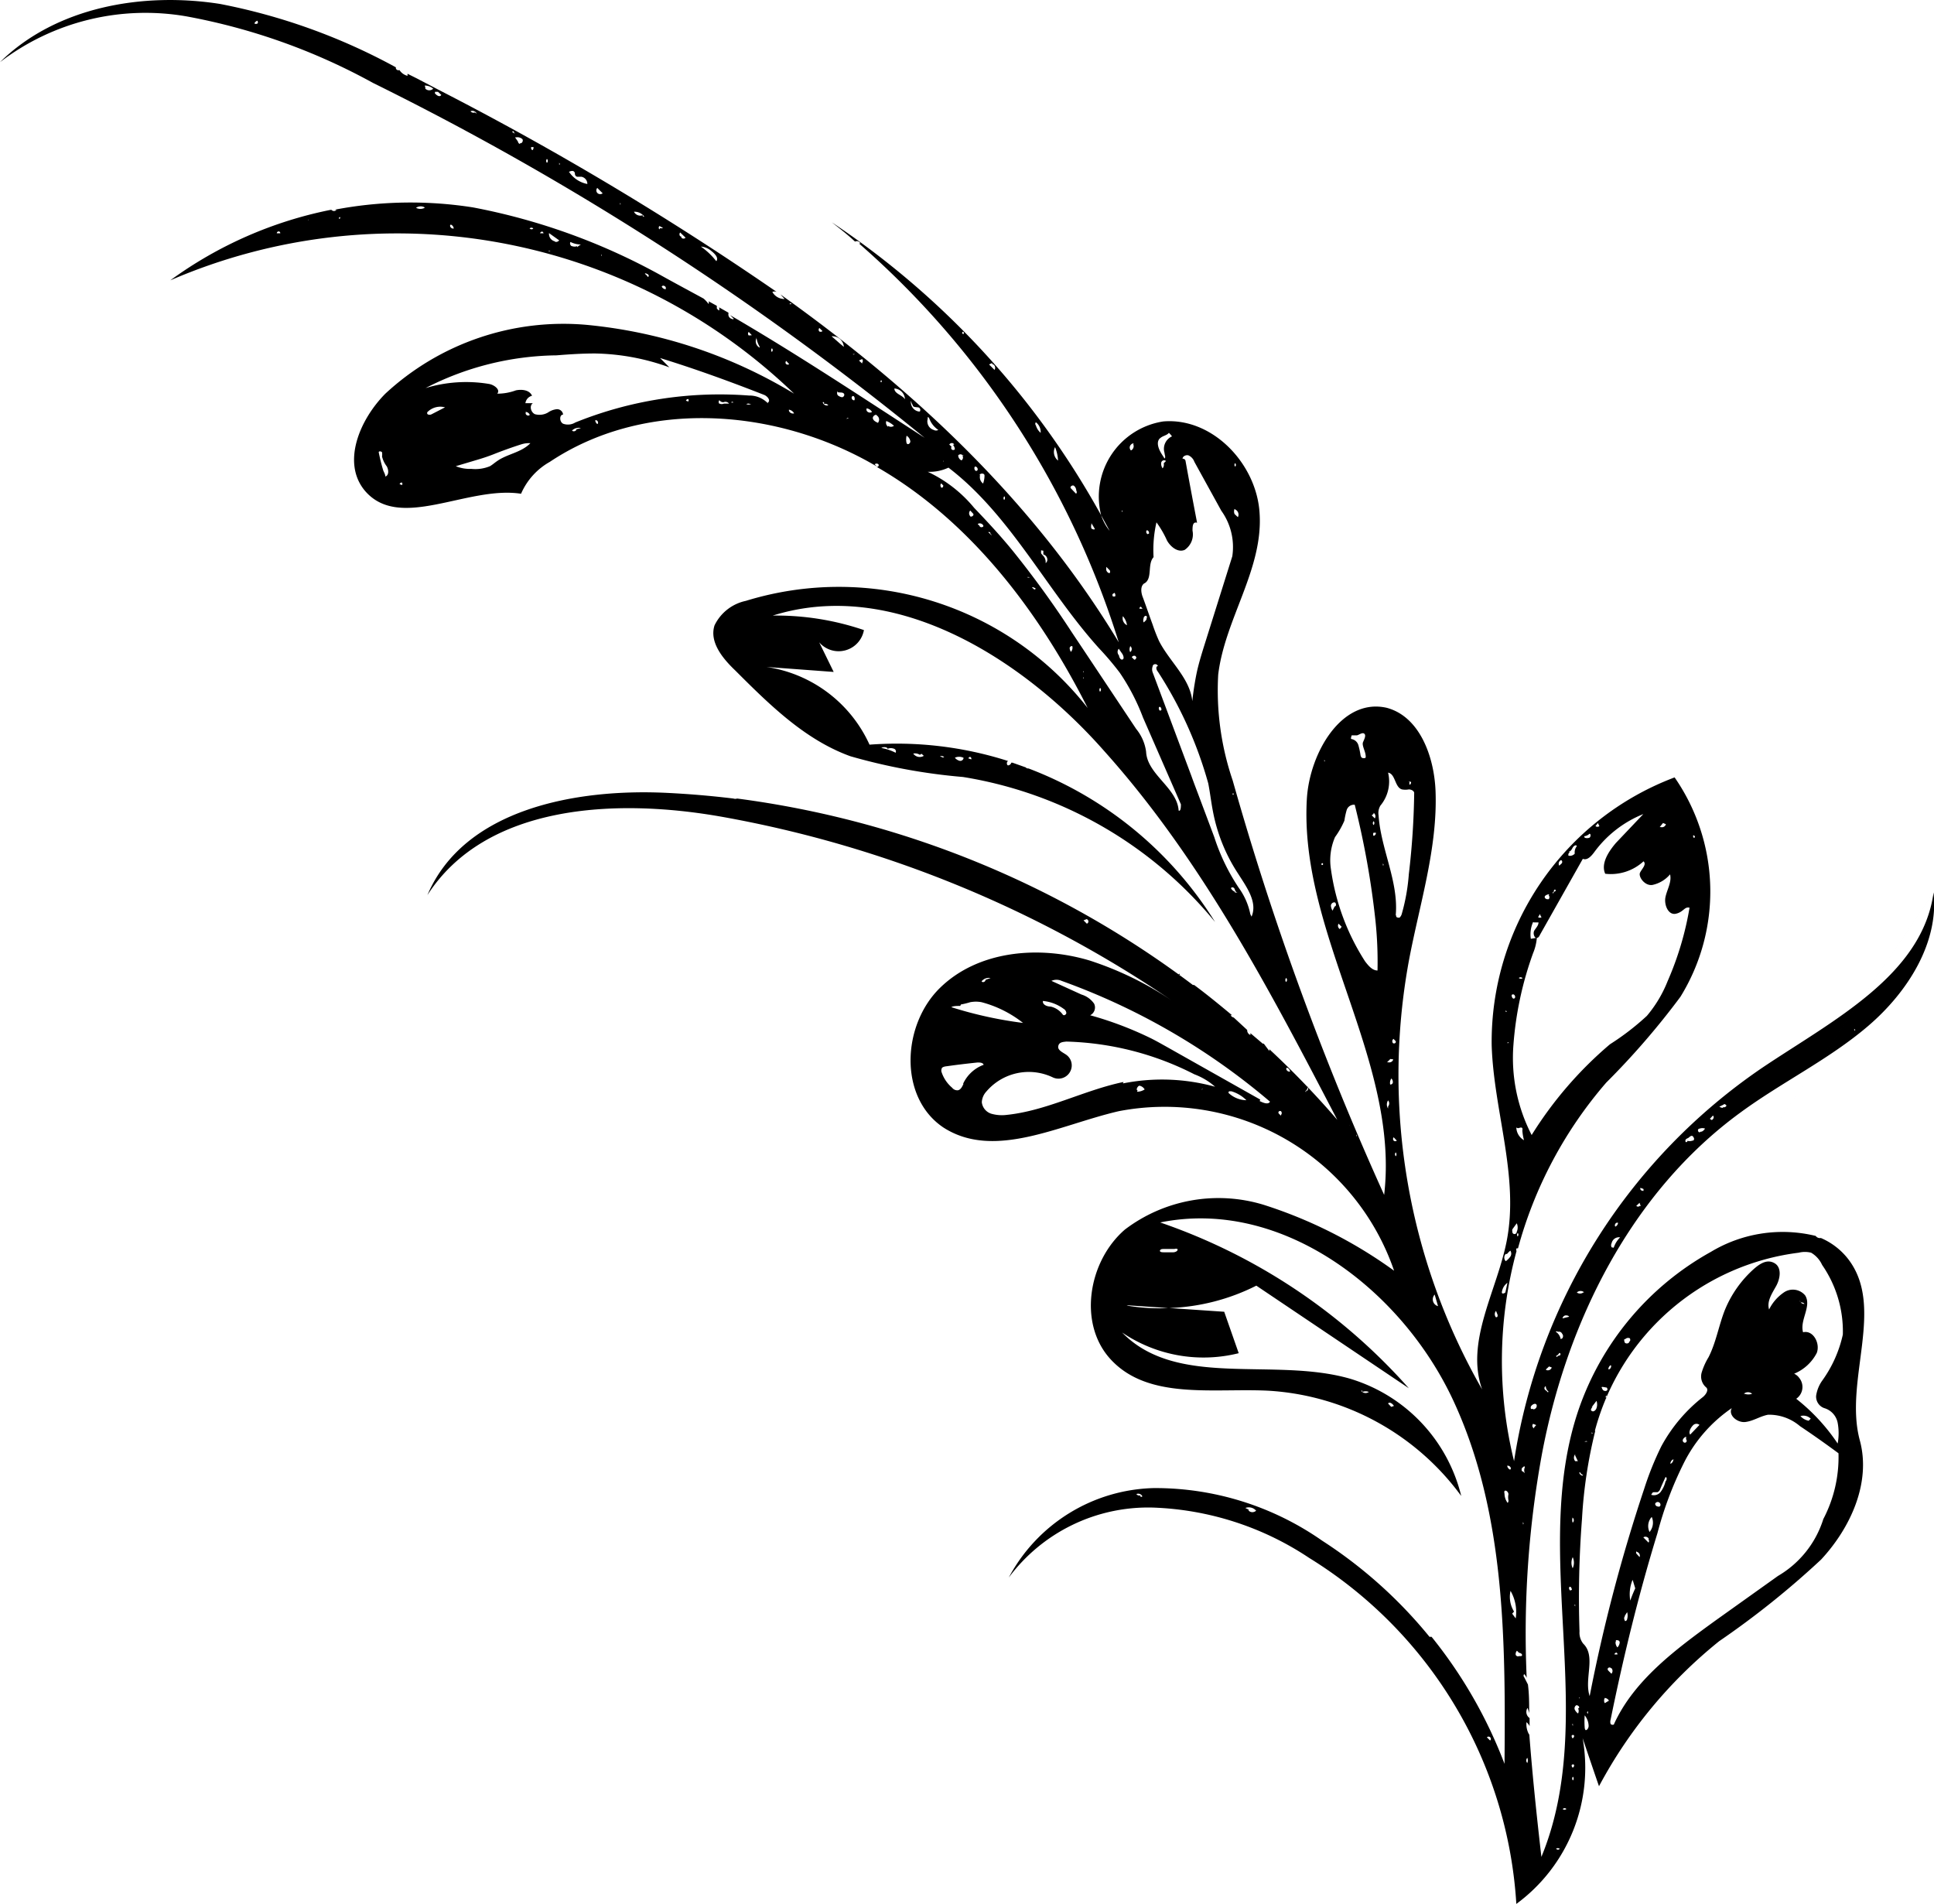 <svg xmlns="http://www.w3.org/2000/svg" viewBox="0 0 93.35 91.89"><title>small-buds-branch</title><g id="Layer_2" data-name="Layer 2"><g id="small-buds-branch"><path id="fill1" d="M93.33,43.07c-.54,4-4.87,6.18-8.25,8.45a28.11,28.11,0,0,0-12,19,20.25,20.25,0,0,1,.12-10.14.15.15,0,0,1,0-.13h0s0,0,.07,0a20.38,20.38,0,0,1,4.26-8,37.17,37.17,0,0,0,3.58-4.14,9.67,9.67,0,0,0-.28-10.59A13.64,13.64,0,0,0,72,50.45c.1,3.18,1.34,6.35.72,9.47-.48,2.41-2,4.83-1.18,7.14A30.53,30.53,0,0,1,68,46.39c.51-2.73,1.4-5.45,1.29-8.23-.07-1.66-.77-3.58-2.36-4-2.17-.49-3.71,2.17-3.85,4.38-.39,6.52,4.49,12.63,3.73,19.13a142,142,0,0,1-7.31-20,13.49,13.49,0,0,1-.7-5.11c.32-2.67,2.16-5.06,2-7.75-.12-2.4-2.26-4.67-4.65-4.47a3.67,3.67,0,0,0-3,4.53l.41.75a2.38,2.38,0,0,1-.41-.75,40.52,40.52,0,0,0-13-14.14c.38.3.76.59,1.12.93a.19.19,0,0,1,.26.09s0,0,0,0h0l-.07,0A42.13,42.13,0,0,1,54,31c-4.09-6.78-9.86-12.18-16.33-16.79v0h0l.2.22a.66.66,0,0,1-.59-.34.26.26,0,0,1,.21,0A146.49,146.49,0,0,0,21.2,4.35l-1.07-.56h0s-.08,0-.09,0a0,0,0,1,1,.09,0l-.46-.23s0,.09,0,.1a.65.65,0,0,1-.39-.28.13.13,0,0,1-.17-.07.13.13,0,0,1,0-.06A29.24,29.24,0,0,0,10.62.19C6.86-.4,2.69.35,0,3A11.56,11.56,0,0,1,9,.79,29.83,29.83,0,0,1,18,4,140.1,140.1,0,0,1,44.63,21.13c-3.09-2-6.19-4.06-9.39-5.92l.18.18h0a0,0,0,0,1,0,0v0a.09.09,0,0,1-.1,0,.22.22,0,0,1-.16-.25s0,0,0-.05l-.46-.26a.16.16,0,0,1,0,.16l-.1-.1h0c0-.05,0-.11,0-.13l-.4-.22a.14.14,0,0,1,0,.13,1.48,1.48,0,0,0-.24-.26h0c-.68-.37-1.37-.74-2-1.09a30.41,30.41,0,0,0-9.13-3.31,19.45,19.45,0,0,0-6.72.12.29.29,0,0,1,.13,0,.16.16,0,0,1-.24,0l-.05,0a19.67,19.67,0,0,0-7.73,3.4A27.6,27.6,0,0,1,38.33,19a23.61,23.61,0,0,0-10-3.32A12.64,12.64,0,0,0,18.6,19c-1.24,1.25-2.11,3.32-1,4.67,1.68,2,4.95-.24,7.55.16a3.25,3.25,0,0,1,1.39-1.54c4.5-3,10.65-2.62,15.39,0l.39.22h0s-.06-.06-.1-.1a.13.13,0,0,1,.18,0l0,0a.08.08,0,0,1-.09.12c4.53,2.6,7.85,7,10.19,11.64A15.26,15.26,0,0,0,36,29a2.18,2.18,0,0,0-1.51,1.18c-.26.8.38,1.59,1,2.18,1.65,1.65,3.37,3.35,5.56,4.14a28.21,28.21,0,0,0,5.43,1,19.81,19.81,0,0,1,12.17,7,18.21,18.21,0,0,0-9-7.41s-.12,0-.13-.05h0l-.65-.23h-.06c0,.06-.09.13-.15.13s-.1-.16,0-.21a17.63,17.63,0,0,0-6.69-.79A6.51,6.51,0,0,0,37,32.19l3.24.24L39.54,31a1.24,1.24,0,0,0,2.16-.59,13.12,13.12,0,0,0-4.4-.7c5.83-1.83,12,2,16,6.54,4.7,5.24,8,11.56,11.25,17.8a42.29,42.29,0,0,0-3.28-3.41v.09L61,50.37h0s-.07,0-.05,0,0,0,0,0l-.6-.51a.14.14,0,0,1,0,.09.24.24,0,0,1-.15-.24l-.65-.6A.23.23,0,0,1,59.4,49l.07,0c-.6-.5-1.21-1-1.83-1.46h-.06a46.55,46.55,0,0,0-22-9,.28.28,0,0,1-.18,0h0q-1.56-.19-3.15-.27c-4.48-.23-9.86.79-11.62,4.93,2.82-4.38,9.08-4.69,14.21-3.78a56.05,56.05,0,0,1,21.91,9,15.77,15.77,0,0,0-4.15-2.06c-2.46-.74-5.39-.48-7.23,1.32s-2,5.29.17,6.74C48,56,51.14,54.29,54,53.63a11.71,11.71,0,0,1,13.29,7.7A22.19,22.19,0,0,0,61,58.15a7.47,7.47,0,0,0-6.7,1.19c-1.78,1.53-2.29,4.58-.66,6.3,1.82,1.93,4.92,1.35,7.57,1.48a12.45,12.45,0,0,1,9.32,5.08,7.85,7.85,0,0,0-5.37-5.66c-3.69-1.06-8.34.5-11-2.23a7,7,0,0,0,5.63,1l-.7-2-2.65-.18a10.1,10.1,0,0,0,4.2-1.08L68,67a28.31,28.31,0,0,0-12-8c5.84-1.19,11.64,3.2,14.15,8.6s2.52,11.58,2.47,17.53A22.47,22.47,0,0,0,69.1,79H69m0,0a22.22,22.22,0,0,0-5.18-4.64,14.07,14.07,0,0,0-8.13-2.54,8.16,8.16,0,0,0-7,4.32,8.39,8.39,0,0,1,6.94-3.38,14.48,14.48,0,0,1,7.56,2.43,21.13,21.13,0,0,1,10,16.7,8.15,8.15,0,0,0,3.2-8c.26.77.52,1.54.79,2.32a22.67,22.67,0,0,1,5.8-7,41.83,41.83,0,0,0,4.92-3.94c1.43-1.54,2.42-3.72,1.87-5.75-.79-2.92,1.3-6.51-.64-8.85a3.33,3.33,0,0,0-1.24-.92h0a.25.25,0,0,1-.25-.1,6.72,6.72,0,0,0-5.06.77,13.87,13.87,0,0,0-6.4,7.66c-2.32,6.88,1,14.8-1.78,21.54-.23-2-.44-4-.59-6a.3.3,0,0,1,0,.1,1,1,0,0,1-.13-.6.55.55,0,0,1,.15.19v-.39a.36.36,0,0,1-.1-.49,1.83,1.83,0,0,1,.08.25c0-.46,0-.92-.06-1.38h0l-.18-.35h0a.11.11,0,0,1,0-.15.57.57,0,0,1,.12.18,48,48,0,0,1,.73-10.77C75.62,63.79,78.74,57.54,84,53.7c2-1.47,4.29-2.57,6.18-4.19s3.41-4,3.15-6.44Zm3.68-30.16h0s0-.08,0-.08S72.75,48.84,72.71,48.84Zm.06,1.5s.07-.07.09,0v0ZM46.51,16.12h0s-.1,0-.06-.08S46.55,16.07,46.51,16.12ZM48,17.85l-.26-.26.15-.07v.05a.18.18,0,0,1,.14.21A.09.09,0,0,1,48,17.85Zm2,2.68h0a.11.11,0,0,1,0-.15.59.59,0,0,1,.23.51A.74.74,0,0,1,50,20.53Zm.93,1.06a2,2,0,0,1,.14.64A.53.53,0,0,1,50.92,21.59Zm1,2.23-.24-.25c-.07-.07.06-.17.14-.13a.31.31,0,0,1,.12.24h0a.12.12,0,0,1,0,.14Zm.75,1.69a.38.38,0,0,1,0-.21l0-.05.15.25C52.88,25.57,52.76,25.57,52.69,25.51Zm1.09,2.82h-.09s.1,0,.12,0Zm-.24-.67a.2.2,0,0,1-.13-.24.14.14,0,0,1,0-.06l.16.16h0a.12.12,0,0,1,0,.14Zm.19,1.13s-.06-.09,0-.13.09-.07.1,0h0a.13.13,0,0,1,0,.13ZM12.43,1.13h0a.13.13,0,0,1-.15,0A.22.22,0,0,1,12.43,1S12.47,1.12,12.43,1.13Zm8.07,3v0a.61.61,0,0,1,.41.15.27.27,0,0,1-.38,0l0-.06Zm.5.3.14,0h0l.16.15c-.08.14-.25,0-.31-.08Zm1.92,1h0a.19.19,0,0,1-.21-.06.23.23,0,0,1,.3.11v0S22.88,5.42,22.92,5.39Zm1.85.89.08.13-.13-.08Zm.33.63A.14.14,0,0,1,25,6.83l-.14-.2h.05a.36.36,0,0,1,.3.08C25.27,6.77,25.21,6.94,25.1,6.91Zm.6.3a.13.13,0,0,1-.06-.15h0s.1,0,.11,0a.17.17,0,0,1-.05.15Zm.55.25s.09,0,.09,0h0s-.08,0-.08,0Zm.15.36a.14.14,0,0,1,0-.19s0,0,0,0a.13.13,0,0,1,0,.19,0,0,0,0,0,0,0Zm.59.09h0s0-.08,0-.09.07.08,0,.09Zm.45.36a.34.34,0,0,1,.2-.06.13.13,0,0,1,.11.13,0,0,0,0,1,0,0,.15.15,0,0,0,.1.15h.21a.35.35,0,0,1,.29.35,1.37,1.37,0,0,1-.88-.58Zm1.39,1a.18.18,0,0,1,0-.24l.15.15.11.11a.2.2,0,0,1-.24,0Zm1.1.56h0s0-.08,0-.08.06.08,0,.08Zm1.08.52h0a.34.34,0,0,1-.41-.17.57.57,0,0,1,.5.24s-.11,0-.07-.07Zm.82.68a.11.11,0,0,1,0-.16h0L32,11a.12.12,0,0,1-.13,0Zm1,.33h0a.14.14,0,0,1,0-.18l0,0,.26.25a.13.13,0,0,1-.2,0,.05.05,0,0,1,0-.05Zm1.73,1.19a3.4,3.4,0,0,0-.73-.69.86.86,0,0,1,.5.21c.18.14.36.33.25.49Zm3.55,2.09c0-.05.09-.05.09,0h0c.05,0,0,0,0,0ZM39.55,16a.12.12,0,0,1,0-.17h0l.15.15A.14.14,0,0,1,39.55,16Zm1,.59-.41-.36a.55.55,0,0,1,.59.51v0Zm.62.5s.09,0,.09,0-.08.05-.09,0Zm.45.46-.16-.15.15-.07h0a.13.13,0,0,1,0,.18.08.08,0,0,1,0,0Zm.92.9c-.05,0-.05-.09,0-.09s0,.09,0,.1Zm.63.3a.54.54,0,0,1,.51.52c-.13-.21-.5-.26-.51-.51Zm1.25,1.11h-.08a.46.46,0,0,1-.37-.52h0a.6.6,0,0,0,.09.22h0c0,.09.15.09.25.1S44.45,19.79,44.4,19.85Zm-31.06-8.6h0c0-.1.16-.14.17,0Zm1.51-.59s0-.09,0-.09S14.9,10.66,14.85,10.66Zm1.53-.1c-.05,0-.05-.09,0-.09s0,.07,0,.07Zm4.1-.54a.45.45,0,0,1-.42,0A.4.4,0,0,1,20.48,10Zm1.36,1c-.09,0-.19-.14-.1-.19a.22.22,0,0,1,.14.19Zm3.7,0a.12.12,0,0,1,.18,0l0,0a.12.12,0,0,1-.17,0l0,0Zm.69.23h-.18a.1.1,0,0,1,.11-.08h0A.1.1,0,0,1,26.23,11.25Zm.23.85s.09,0,.09,0-.09.06-.09,0Zm.31-.46a.37.37,0,0,1-.29-.4l.49.35a.19.19,0,0,1-.2.07Zm1.07.23v0a.36.36,0,0,1-.25,0c-.07,0-.13-.14-.07-.2a1.11,1.11,0,0,0,.5.12.83.83,0,0,0-.18.13Zm1.19.47c-.05,0,0-.08,0-.08s0,.1,0,.11Zm.66.26h0s.08,0,.09,0a0,0,0,0,1-.08,0Zm1.56.76a.4.4,0,0,0-.14-.15c0-.06.11,0,.09,0h0c.07,0,.13.11.07.13Zm.87.59a.22.22,0,0,1-.2-.13c.06-.1.24,0,.19.1Zm3.4,2h0s0-.08,0-.08S35.56,15.91,35.52,15.91Zm.6.23h0a.12.12,0,0,1,0-.17s0,0,0,0l.15.16Zm.53.59a.34.34,0,0,1-.16-.45l0-.06a1.14,1.14,0,0,0,.15.45Zm.59.21h0a.13.13,0,0,1,0-.18s0,0,0,0a.12.12,0,0,1,0,.17l0,0Zm.69.59a.11.11,0,0,1,0-.16h0l.14.15a.1.1,0,0,1-.14,0ZM18.6,23c0-.1-.06-.19-.1-.29-.09-.29-.16-.59-.22-.88,0-.07.13-.05.16,0a.67.67,0,0,1,0,.2,1.26,1.26,0,0,0,.23.48C18.77,22.7,18.77,22.94,18.6,23Zm.84.42h0l-.15-.05a.1.1,0,0,1,.11-.08h0a.11.11,0,0,1,0,.13ZM20.82,20a.21.21,0,0,1-.17,0,.08.08,0,0,1,0-.13.87.87,0,0,1,.83-.21ZM24,22.25c-.12.08-.23.18-.35.25a1.85,1.85,0,0,1-.9.13A1.79,1.79,0,0,1,22,22.5l.94-.28c.31-.09.62-.19.92-.31s.87-.33,1.32-.47a1.21,1.21,0,0,1,.42-.05C25.17,21.84,24.48,21.91,24,22.25Zm1.37-2.37a.23.23,0,0,1,.2.14c-.06.09-.24,0-.19-.11Zm2.45.84h0c0,.09-.15.13-.21.06a.46.46,0,0,1,.43-.12Zm.54-.34h0s0-.08,0-.08,0,.07,0,.07Zm.51.11a.25.25,0,0,1-.14-.2h0c.1-.05.19.12.1.18Zm4.38-1.1h0l-.14-.05a.11.11,0,0,1,.11-.08h0a.09.09,0,0,1,0,.11Zm1.69.09a.26.26,0,0,1-.21,0c-.06,0-.05-.16,0-.16a.21.21,0,0,0,.2.09h0a.22.22,0,0,1,.26.07Zm.36-.05c0-.05.09-.05.09,0h0s-.08,0-.09,0Zm.66.14h0a.18.18,0,0,1,.24-.07l.06,0a.31.31,0,0,1-.25,0Zm.66-.25s.09,0,.09,0-.08,0-.09,0Zm.45.15a1.24,1.24,0,0,0-.92-.38,18.59,18.59,0,0,0-8.38,1.3.68.68,0,0,1-.59.06c-.19-.1-.18-.44,0-.44a.29.29,0,0,0-.31-.26.9.9,0,0,0-.42.16.82.82,0,0,1-.63.08c-.2-.09-.28-.41-.1-.53l-.36,0a.43.43,0,0,1,.32-.36c-.12-.28-.49-.32-.78-.26A2.57,2.57,0,0,1,24,19c.17-.19-.15-.43-.4-.47a6.74,6.74,0,0,0-3.06.2,14.14,14.14,0,0,1,6.32-1.58c.62-.05,1.24-.09,1.85-.09a11,11,0,0,1,3.6.67l-.45-.45c1.69.52,3.34,1.12,5,1.77.18.06.36.29.2.38Zm1,.3h0a.35.35,0,0,1,.26.18.21.21,0,0,1-.25-.12s0,0,0-.07Zm1.64-.36a0,0,0,0,1,.06,0,.14.14,0,0,1,0,.09h0a.19.19,0,0,1,.21.06.21.21,0,0,1-.27-.15Zm1-.24a.31.31,0,0,1-.21-.05h0a.15.15,0,0,1-.09-.18.12.12,0,0,1,0-.07c0,.14.28,0,.34.16a.12.12,0,0,1-.1.14h0Zm.19,1s.08,0,.08,0A0,0,0,0,1,40.85,20.22Zm.35-.86c-.11.05-.2-.14-.1-.19S41.3,19.31,41.2,19.36Zm.59.4h0a.37.37,0,0,1,.25.17.18.18,0,0,1-.26-.06.23.23,0,0,1,0-.11Zm.54.7c-.11-.05-.23-.11-.25-.22s.16-.23.2-.13h0a.23.23,0,0,1,.07.31l0,0Zm.49,2.25s0-.09,0-.09,0,.08,0,.09Zm0-2.06a.24.24,0,0,1-.09-.28v0a1.2,1.2,0,0,1,.37.23.24.24,0,0,1-.29,0Zm.89.79h0a.73.73,0,0,1,0-.36.39.39,0,0,1,.18.27c0,.11-.13.19-.18.09Zm.87,1.27h0s0-.09,0-.09,0,.07,0,.09Zm2.19,13.87a.09.09,0,0,1,.06.12h0l-.14-.05a.11.11,0,0,1,.11-.07Zm-.31.05h0a.16.16,0,0,1-.19.14.44.44,0,0,1-.23-.15.49.49,0,0,1,.41,0Zm-.84-.08-.16.06h0l-.14-.06A.22.22,0,0,1,45.59,36.55Zm-1.19-.12h0l.11.1a.38.38,0,0,1-.51-.11A.43.43,0,0,1,44.4,36.43Zm-1.61-.25h0a.39.39,0,0,1,.26,0,.14.14,0,0,1,.1.2,2.44,2.44,0,0,0-.69-.23c.09-.06.29-.06.32.06Zm16.65,2.14s.05.09,0,.09,0-.09,0-.09Zm.1-15.91a.11.11,0,0,1,0,.16,0,0,0,0,1,0,0,.12.12,0,0,1,0-.17l0,0Zm0,2.23a.27.27,0,0,1,.13.37v0l-.16-.15h0a.32.32,0,0,1,0-.25ZM56,21.15c.12-.12.32-.13.42-.26a1.22,1.22,0,0,1,.15.17.66.66,0,0,0-.36.8c0,.09.07.21,0,.27l-.14-.22c-.15-.24-.28-.57-.08-.76Zm.12,1.46a.4.4,0,0,1-.07-.28.14.14,0,0,1,.23-.08l-.11.11h0a.28.28,0,0,1-.06.25Zm-.71,3a.16.16,0,0,1,.05.14s-.1.06-.1,0h0a.11.11,0,0,1,0-.16Zm-.16,2.54c.39-.24.12-.92.43-1.26a5.94,5.94,0,0,1,.14-1.68,4.8,4.8,0,0,1,.51.88c.17.3.52.59.85.45a.9.9,0,0,0,.38-.93c0-.18,0-.45.22-.38-.19-1-.38-2-.56-3a.13.13,0,0,0-.14-.09v0c0-.12.17-.2.29-.16a.54.54,0,0,1,.28.31l1.3,2.36a3,3,0,0,1,.53,2.2l-1.36,4.33c-.11.35-.22.71-.31,1.08s-.2,1-.26,1.58c-.11-1.1-1.09-1.9-1.6-2.89a8.18,8.18,0,0,1-.32-.82c-.16-.43-.3-.85-.46-1.28-.1-.24-.14-.57.07-.7Zm1.93,4.94h-.1a0,0,0,1,1,.09,0Zm-1.67-.19h0s0-.08,0-.09,0,.06,0,.07Zm-.17-3a.62.62,0,0,1-.14.14h0a.29.29,0,0,1,0-.2c0-.07.07-.14.14-.11a.13.13,0,0,1,0,.13Zm-.19-.52v0H55c0-.09.07-.12.09-.07Zm-.3,2.34c0,.06-.07.16-.12.1h0l-.1-.1a.13.13,0,0,1,.17-.06l0,0Zm-.15-10.28h0a.23.23,0,0,1-.11.3h0a.19.19,0,0,1,0-.28.16.16,0,0,1,.13-.06Zm-.1,7.38h0s0-.09,0-.09,0,.05,0,.05Zm-.05,2.36v0a.18.18,0,0,1,.05.24.12.12,0,0,1-.05.05.3.3,0,0,1,0-.26Zm-.14-1,0,0a.37.37,0,0,1-.21-.44A.85.85,0,0,1,54.4,30.19Zm-.23-5.55s0,.08,0,.09S54.13,24.64,54.17,24.64ZM54,31.31l.18.26c.05.09.09.23,0,.26s-.16-.1-.17-.2h0A.24.24,0,0,1,54,31.31Zm-3.64-4.73,0,.18a.26.26,0,0,1,.19.29.22.22,0,0,1-.08.13.45.45,0,0,0-.11-.35.69.69,0,0,1-.11-.13c0-.06,0-.15,0-.14Zm-.22-.3s0,.08,0,.09h0s0-.11,0-.11ZM49.06,25.2s.1,0,.09,0h-.1Zm-.59-1.26a.14.14,0,0,1,0,.19h0a.13.13,0,0,1,0-.17.1.1,0,0,1,.07,0Zm-.72-.8s0,.09,0,.09,0-.1,0-.11Zm-.47-.2c0-.1.23-.12.24,0a1.09,1.09,0,0,1-.07.4l-.07-.07a.39.39,0,0,1-.07-.35Zm-.23-.41c.1-.05.2.14.1.19s-.17-.16-.07-.22ZM46.46,22a.17.17,0,0,1-.05.22.27.27,0,0,1-.16-.24h0a.14.14,0,0,1,.22,0,.1.1,0,0,1,.05,0ZM46,21.47a.4.4,0,0,1,.09.21.1.1,0,0,1-.16-.12h0s-.07-.07-.11-.1a.14.14,0,0,1,.19-.06s0,0,.05.05Zm-.45.74s0,.08,0,.09S45.51,22.21,45.59,22.21Zm-.71-2.05a1.15,1.15,0,0,0,.45.59.22.22,0,0,1-.22,0,.43.43,0,0,1-.29-.54.19.19,0,0,1,0-.08Zm.59,3.36a.14.14,0,0,1,0-.19h0l.1.1h0s0,.14-.11.1Zm1.4,1.39a.2.2,0,0,1,0-.27l.14.15h0c.07.08-.09.19-.15.12Zm.46.48h0l-.1-.1a.19.19,0,0,1,.27.07.08.08,0,0,1,0,.05.12.12,0,0,1-.17,0l0,0Zm.57.46a.54.54,0,0,0-.15-.15c0-.06.12,0,.09.05h0s.12.09,0,.1Zm1.67,2,.13,0h0C49.77,27.86,49.58,27.91,49.57,27.83Zm.44.67a.36.36,0,0,0-.15-.15c0-.06.12,0,.1,0h0c.06,0,.11.07,0,.08Zm1.73,3.24h0s0-.08,0-.09,0,.07,0,.07Zm0-.29a.34.34,0,0,1-.07-.19c0-.06.08-.12.13-.09h0a.3.3,0,0,1-.06.26Zm.59,1.3s0-.08,0-.09.05.07,0,.07Zm0-.31s0-.08,0-.08.05.07,0,.07Zm.81.93a.15.15,0,0,1,0-.19h0a.12.12,0,0,1,0,.18Zm3,4.73h0s0-.08,0-.08,0,0,0,.06,0,0,0,0Zm.79,1c-.07-1.1-1.52-1.74-1.57-2.84a2.19,2.19,0,0,0-.48-1.1l-2.37-3.56-.74-1.11q-1.3-2-2.81-3.88c-.59-.73-1.25-1.44-1.9-2.12a6.44,6.44,0,0,0-2.24-1.74,2.12,2.12,0,0,0,1-.2c3,2.29,4.74,5.92,7.27,8.72a14.16,14.16,0,0,1,1,1.18,10.3,10.3,0,0,1,1.12,2.16L57,38.82c0,.09,0,.3-.08.31Zm-.88-5s.06.08.05.13-.1.07-.11,0h0a.13.13,0,0,1,0-.13Zm1.31,3.64s0-.09,0-.09,0,.09,0,.09Zm.46,1.1h0s.1,0,.09,0Zm1.83,4.18h0a.38.38,0,0,1-.19-.16c0-.08.13-.06.16,0s.05.17.13.19-.15,0-.11,0Zm.74,1.08a3.24,3.24,0,0,0-.55-1.26,9.81,9.81,0,0,1-1.19-2.46l-.75-2c-.12-.32-.24-.63-.35-.94l-1.87-5a.42.42,0,0,1,0-.31c0-.1.2-.15.25,0-.11,0-.09.17,0,.27a19.47,19.47,0,0,1,2.43,5.39c.09.46.14.92.23,1.37a8.23,8.23,0,0,0,1.22,3c.4.63.94,1.36.64,2.06Zm1.73,3.28a.15.15,0,0,1,0-.2h0a.13.13,0,0,1,0,.19l0,0ZM44.36,40.92h0s0-.08,0-.08,0,.09,0,.1Zm6.17,2.74h0s0-.08,0-.08,0,.09,0,.1Zm1.93.92-.16-.16.15-.06h0a.12.12,0,0,1,.08.15.14.14,0,0,1-.09.08Zm.82.42s0-.09,0-.09S53.28,45,53.28,45Zm3.66,2s0,.08,0,.08-.1-.08,0-.08Zm-3.6,0s.1,0,.09,0Zm-3,1.31a2,2,0,0,1,1,.38.26.26,0,0,1,.13.2c0,.07-.11.15-.17.08a1,1,0,0,0-.59-.39c-.19,0-.4-.1-.37-.27Zm-2.52-1.11-.25.09h0c0,.1-.15.15-.19.07a.45.45,0,0,1,.41-.16Zm-1.44,1.28a3.69,3.69,0,0,0,.45-.11,1.45,1.45,0,0,1,.55,0,5.47,5.47,0,0,1,2,1,19.62,19.62,0,0,1-3.46-.76C46,48.55,46.18,48.55,46.35,48.55Zm.13,3.82c-.06.13-.13.29-.27.32a.31.31,0,0,1-.28-.12,1.68,1.68,0,0,1-.51-.75.22.22,0,0,1,0-.16c0-.09.15-.12.25-.13.49-.07,1-.13,1.48-.18.11,0,.26,0,.3.11a1.77,1.77,0,0,0-1,.93Zm5.86,1.32s0-.08,0-.08,0,.1,0,.1Zm2.54-1h0c-.1,0,0-.21.09-.22a.37.37,0,0,1,.25.18A.67.67,0,0,1,54.88,52.69Zm3.14-.1h0s0-.08,0-.08S58.06,52.59,58,52.59Zm-3.82-.3c-1.92.4-3.7,1.39-5.65,1.59a1.85,1.85,0,0,1-.74-.06.66.66,0,0,1-.45-.55.82.82,0,0,1,.22-.52A2.69,2.69,0,0,1,50.82,52a.64.64,0,0,0,.85-.31.63.63,0,0,0-.2-.78c-.17-.12-.43-.22-.39-.42s.23-.2.39-.22a14.38,14.38,0,0,1,6.18,1.58,3.19,3.19,0,0,1,1,.6A9.62,9.62,0,0,0,54.2,52.29Zm5.09.45.12,0a1.71,1.71,0,0,1,.72.43A1.28,1.28,0,0,1,59.29,52.74Zm1.51.4-4.47-2.52c-.27-.15-.53-.3-.81-.44A17,17,0,0,0,52.62,49a.42.42,0,0,0,.19-.56l0,0A1.14,1.14,0,0,0,52.2,48l-1.45-.66a.6.6,0,0,1,.49,0A32.44,32.44,0,0,1,61.3,53.17C61.22,53.32,61,53.24,60.8,53.14Zm1,.78-.1-.1h0c-.06-.06,0-.16.1-.12a.13.13,0,0,1,0,.18Zm.4-2.13c-.1,0-.2-.14-.11-.19a.23.23,0,0,1,.15.19Zm.87.9c0,.06-.1.11-.1.05a.31.31,0,0,0,.13-.25C63.16,52.53,63.14,52.69,63,52.69Zm2.09,1.63h0s0-.09,0-.09S65.16,54.32,65.13,54.32Zm.3.59c-.05,0,0-.09,0-.09s0,.1,0,.1ZM67.3,67.85l-.15.05h0L67,67.74c.06-.1.22,0,.29.13Zm-1.54-.75v.08h0a.41.41,0,0,1,.31,0,.26.26,0,0,1-.37-.06.08.08,0,0,1,0,0s0,0,.07,0Zm-3.38-.83a0,0,0,0,1,0,.06s0,0,0,0h0c-.05,0-.05,0,0,0ZM61.88,62s0,.09,0,.09a0,0,0,0,1,0-.07Zm-7.43,1,1.93.13a9.13,9.13,0,0,1-2-.12ZM56,60.35c0-.06.1-.07.16-.07h.53a.19.19,0,0,1,.14,0c.05.09-.1.16-.2.16h-.43c-.1,0-.24,0-.21-.1ZM68,37.74c0-.05.09,0,.11,0a.17.17,0,0,1-.06.14.13.13,0,0,1,0-.15Zm-1.7,2.6a.13.13,0,0,1,0-.15h0s.1,0,.11,0A.14.14,0,0,1,66.31,40.34Zm0-.71a.14.14,0,0,1,0,.19h0a.13.13,0,0,1,0-.18Zm0-.35v-.05a.2.2,0,0,1,.06.27l0,0-.15-.15Zm-1.05-3.79h.24c.08,0,.26-.16.36-.08s0,.27-.06.41.09.4.12.59,0,.18-.1.18-.12-.07-.14-.14a3.56,3.56,0,0,0-.1-.47.42.42,0,0,0-.33-.31c-.07,0,0-.15,0-.18Zm-1.43,6.26c-.05,0-.05-.08,0-.09s.06.09,0,.09Zm.1-5s0-.08,0-.08.06.08,0,.08Zm.5,7h0l-.1.2a.49.49,0,0,1-.08-.24.17.17,0,0,1,.17-.16c.08,0,.12.2,0,.2Zm.25,1.09v0a.19.19,0,0,1-.06-.26l0,0,.15.15Zm1.82,2c-.25,0-.44-.23-.6-.44a11,11,0,0,1-1.65-4.46,2.8,2.8,0,0,1,.2-1.54,4.13,4.13,0,0,0,.45-.79A3.89,3.89,0,0,1,65,39.1a.37.37,0,0,1,.39-.26,40.92,40.92,0,0,1,1,5.59,19.11,19.11,0,0,1,.1,2.39Zm.26-5.07s0-.08,0-.09.07.09,0,.09ZM67,53.5a.35.35,0,0,1,0-.39l0,0a.22.22,0,0,1,0,.29L67,53.5Zm.25-2.37a.2.2,0,0,1-.24.14l-.06,0,.16-.16h0Zm0-1,.1.1h0c.06.06,0,.16-.11.12a.14.14,0,0,1,0-.19.15.15,0,0,1,.06-.05Zm-.09,1.92a.26.26,0,0,1,.07.18.11.11,0,0,1-.13.11h0A.37.37,0,0,1,67.13,52.1Zm.11,2.84.15.16a.11.11,0,0,1-.15,0,.12.12,0,0,1,0-.16Zm.1.91a.13.13,0,0,1,0-.18l0,0a.15.15,0,0,1,0,.19h0Zm0-11.64c.14-1.62-.72-3.18-.83-4.81a.7.7,0,0,1,.09-.47A1.82,1.82,0,0,0,67,37.29c.36.06.32.71.67.81a.92.92,0,0,0,.33,0c.11,0,.24.06.26.16A37,37,0,0,1,68,42.2a9.44,9.44,0,0,1-.34,1.91.37.37,0,0,1-.11.18c-.06,0-.17,0-.16-.09Zm1.89,18.36.15.52a.34.34,0,0,1-.24-.42.32.32,0,0,1,.08-.14Zm4-2.84h0a.12.12,0,0,1,0-.17l0,0a.12.12,0,0,1,0,.16Zm0-5.23c.07,0,.17-.07.22,0a.22.22,0,0,1,0,.11,2.43,2.43,0,0,0,.08.47.73.73,0,0,1-.37-.61Zm8.55-14.09s0,.1-.06.07h0c-.06-.08,0-.16,0-.11Zm-1.54-.64h0l.14.06a.2.2,0,0,1-.24.14l-.06,0Zm-3.14,0a1,1,0,0,0,.07.15h0a.15.15,0,0,1-.19,0l0,0Zm-.67.64a.42.42,0,0,0,.26-.12c.08,0,.06.16,0,.19a.31.31,0,0,1-.23,0Zm-.74.74c.09,0,.14-.1.19-.19s.17-.16.2-.07a.47.47,0,0,0-.1.36h0a.31.31,0,0,1-.29.1C75.68,41.31,75.7,41.12,75.78,41.15Zm-.35.42a.11.11,0,0,1,0,.16s0,0,0,0h0l-.11.1a.19.19,0,0,1,.07-.26l.06,0ZM75,43h0c0-.06.09-.11.09,0a.34.34,0,0,0-.15.14s0-.13.08-.1Zm-.25.21a.14.14,0,0,1,0,.19l-.06,0v0c-.06,0-.14-.05-.13-.12s.15-.12.22-.12Zm-.41.9s0,.1.07.15h0a.13.13,0,0,1-.17,0l0,0Zm-.3.41.22,0c0,.15-.12.26-.2.39s0,.36.1.36.14-.09.18-.17l2.06-3.65c.21.09.41-.13.55-.32a5.44,5.44,0,0,1,2.37-1.84L78,40.68c-.36.42-.74,1-.52,1.49a2.33,2.33,0,0,0,1.85-.6c.16.15-.08.36-.17.55s.23.65.6.59a1.53,1.53,0,0,0,.85-.51c.09.36-.14.72-.22,1.09s.13.89.5.81.42-.36.66-.29a15,15,0,0,1-1.06,3.55,6,6,0,0,1-1,1.67,12.39,12.39,0,0,1-1.78,1.37,18.65,18.65,0,0,0-3.78,4.38,8.11,8.11,0,0,1-.88-4.35A16.54,16.54,0,0,1,74,46a2.43,2.43,0,0,0,.18-.74l-.29.05A1.44,1.44,0,0,1,74,44.5Zm-.59,1.83s0,.08,0,.08,0-.08,0-.08Zm-.1.4s0,.08,0,.09,0,0,0-.06Zm.15.45a.14.14,0,0,1-.19,0s0,0,0,0a.13.13,0,0,1,.17,0ZM73,48c.1-.05.19.14.09.19S72.92,48,73,48Zm0,11.33.21-.29a.49.49,0,0,1,0,.41h0a.11.11,0,0,1-.11.11.1.1,0,0,1-.1-.11h0a.21.21,0,0,1,0-.12Zm-.26,1.19h0a1.21,1.21,0,0,1,.16-.16.26.26,0,0,1,0,.29.92.92,0,0,1-.22.22.25.25,0,0,1,0-.35l0,0ZM72,67.92s0-.09,0-.09a0,0,0,0,1,0,.07Zm.21-2.84h0s0-.08,0-.08,0,0,0,0Zm0-.5s0-.09,0-.09,0,0,0,0Zm0-1a.23.23,0,0,1,0-.31l.06.15h0a.15.15,0,0,1,0,.14Zm.1,1.18h0a0,0,0,0,1,0-.06l0,0s0,.09,0,.09Zm.45-2.84-.1.46h0c-.06.05-.16.08-.17,0a.66.66,0,0,1,.26-.46ZM55.06,72.17h0a.19.19,0,0,1-.21-.06.22.22,0,0,1,.29.11v0C55.09,72.27,55,72.23,55.06,72.17Zm5.21.69h0l-.16-.08a.47.47,0,0,1,.52.13.26.26,0,0,1-.36,0l0,0ZM71.92,84l-.15-.15a.11.11,0,0,1,.16,0h0a.11.11,0,0,1,0,.15Zm4,1.93h0a.14.14,0,0,1,0-.18l0,0a.13.13,0,0,1,0,.18s0,0,0,0Zm0-.6s-.07-.08-.06-.13.11-.07.12,0h0a.13.13,0,0,1-.08.12Zm0-1.42a.16.16,0,0,1-.06-.13c0-.05.11-.07.12,0h0a.13.13,0,0,1-.08.12Zm0-.7s0,.09,0,.09-.06-.1,0-.1ZM76,84.88s.08,0,.08,0-.1,0-.1,0Zm.4-3.85s.09,0,.09,0-.1,0-.1,0Zm.15,2.49a.2.2,0,0,1-.06-.14,3.81,3.81,0,0,1,0-.59.84.84,0,0,1,.19.51c0,.11-.1.26-.19.18Zm.1-.9s0,.08,0,.08h0c-.06,0-.06-.1,0-.1Zm.81-.42a.25.25,0,0,1,0-.25h0a.25.25,0,0,1,.2.13Zm.32-1.69a.2.2,0,0,1,0,.27l-.15-.15h0c-.1-.11.06-.21.14-.11ZM88,73.34a4.86,4.86,0,0,1-2.18,2.72l-3,2.14c-1.92,1.39-3.94,2.88-4.91,5,0,.06-.13.06-.17,0a.34.34,0,0,1,0-.2C78.35,80,79.08,77,80,74a17.43,17.43,0,0,1,1.26-3.36,7,7,0,0,1,2.33-2.68c-.19.34.27.72.66.67s.71-.28,1.09-.35a2.29,2.29,0,0,1,1.54.55c.63.42,1.25.86,1.86,1.31A6.44,6.44,0,0,1,88,73.33ZM78,79.75a.09.09,0,0,1,.07.1v0h0l-.14,0a.08.08,0,0,1,.1-.08Zm0-.49a.19.19,0,0,1,0-.1c.07,0,.18,0,.18.12a.41.41,0,0,1-.11.23l0,0a.37.37,0,0,1-.09-.28ZM78.42,78a2,2,0,0,1,.12-.19.62.62,0,0,1,0,.33.11.11,0,0,1-.1.1s-.1-.15,0-.24Zm.4-1.7.11.36a6.07,6.07,0,0,0-.24.59,1.81,1.81,0,0,1,.11-1Zm.19-1.4a.19.19,0,0,1,.13.25.08.08,0,0,1,0,0L79,75h0a.09.09,0,0,1,0-.13Zm.56-.6a.12.12,0,0,1,0,.15l-.25-.25a.18.18,0,0,1,.26.06.08.08,0,0,1,0,0Zm.16-1.08a.7.7,0,0,1-.11.72.66.66,0,0,1,.08-.7Zm0-1.11a.1.1,0,0,1,.09-.09H80a.25.25,0,0,0,.13-.14c.08-.2.17-.39.26-.59.08,0,.07.14,0,.21a1.33,1.33,0,0,1-.21.47.41.41,0,0,1-.49.17Zm.3.6a.14.14,0,0,1-.14-.13v0a.13.13,0,0,1,.25.09A.14.14,0,0,1,80.08,72.72Zm.74-2.27h0a.24.24,0,0,1-.14.21C80.61,70.57,80.72,70.39,80.82,70.45Zm.55-.81a.11.11,0,0,1-.09-.15h0a.25.25,0,0,1,.16-.14.34.34,0,0,0,0,.14h0c.06.06,0,.16-.08.15Zm.24-.59a.71.71,0,0,1,.18-.27.23.23,0,0,1,.29,0l-.2.21-.25.26a.2.2,0,0,1,0-.22Zm2.61-1.77a.3.3,0,0,1,.4,0,.56.56,0,0,1-.36,0Zm2.72,1.08a.5.5,0,0,1,.51.12l-.1.1h0a.72.72,0,0,1-.41-.24Zm-8.45-3.71a.19.19,0,0,1,.2-.06c.06,0,.07.16,0,.17h0c0,.12-.23.12-.23,0a.16.16,0,0,1,0-.13Zm-.71,1.25c.09,0,0,.24-.1.19h0a.26.26,0,0,1,.14-.21ZM77.57,67v0c.05.06,0,.15-.11.13s-.11-.09-.15-.16.2,0,.25,0Zm-.15.35s.1,0,.11,0a.14.14,0,0,1,0,.14.13.13,0,0,1,0-.15Zm-.59.56.23-.3a.53.53,0,0,1,0,.35.24.24,0,0,1-.13.15.11.11,0,0,1-.14-.06s0,0,0,0a.22.22,0,0,1,.08-.14Zm0,1.31s0-.08,0-.09.08.07,0,.07Zm-.26.36s-.08,0-.09,0,.12-.06.13,0Zm.41-.52a11.68,11.68,0,0,1,9.84-8.6,1.22,1.22,0,0,1,.6,0,1.32,1.32,0,0,1,.53.59,5.64,5.64,0,0,1,1,3.36,6,6,0,0,1-1,2.23,1.68,1.68,0,0,0-.29.73.59.59,0,0,0,.39.59.92.92,0,0,1,.65.71,2.74,2.74,0,0,1,0,1,9.38,9.38,0,0,0-2-2.16.69.69,0,0,0,.15-1,.64.64,0,0,0-.25-.21,2.15,2.15,0,0,0,1.09-1c.18-.46-.17-1.12-.66-1-.17-.59.43-1.26.1-1.78a.77.77,0,0,0-1-.16,2.14,2.14,0,0,0-.74.84c-.12-.39.14-.77.34-1.13s.28-.89-.07-1.1-.69,0-1,.27a5.39,5.39,0,0,0-1.41,2c-.29.74-.42,1.55-.78,2.26a3.2,3.2,0,0,0-.33.73.69.69,0,0,0,.2.72c.16.12,0,.36-.15.48a7.64,7.64,0,0,0-2,2.37,14.77,14.77,0,0,0-.83,2.06,79.48,79.48,0,0,0-2.63,10c-.28-.83.32-1.92-.31-2.53a.85.85,0,0,1-.18-.59,49.34,49.34,0,0,1,.12-5.44A22.7,22.7,0,0,1,77,69.06ZM86.76,67s0,.09,0,.09,0-.1,0-.1Zm.07-4.21s0,0,.06,0a.11.11,0,0,1,0,.08h0a.19.19,0,0,1,.21.06.22.22,0,0,1-.23-.15ZM76.26,71.05a.29.29,0,0,0,.15.14c0,.06-.13,0-.09,0h0C76.25,71.17,76.2,71.05,76.26,71.05Zm0,1.26s-.09,0-.09,0,.09,0,.09,0Zm-.09,9.63s.09,0,.09,0S76.22,82,76.21,81.94Zm0,.51a.28.28,0,0,1,0,.25.49.49,0,0,1-.16-.19.17.17,0,0,1,.08-.21c.08,0,.17.08.12.14Zm-.14-5s0,.08,0,.08-.06-.09,0-.09Zm0-5.33s.07,0,.08,0-.1,0-.1,0Zm0-1.87.13.27-.13,0h0a.26.26,0,0,1,0-.33Zm-.12,3a.16.16,0,0,1,0,.24.12.12,0,0,1,0,0v0a.39.39,0,0,1,0-.26Zm0,1.9a.64.64,0,0,1,0,.54.62.62,0,0,1,0-.53Zm-.1,1.44a.2.2,0,0,1,.06.14s-.1.06-.11,0h0a.12.12,0,0,1,0-.15ZM75.6,87.31a.12.12,0,0,1-.17,0s0,0,0,0a.12.12,0,0,1,.18,0h0Zm-.31,1.92a.12.12,0,0,1-.18,0s0,0,0,0a.13.13,0,0,1,.17,0l0,0Zm-1.57-3.6s0-.08,0-.08,0,.07,0,.08Zm0-.79v0a.32.32,0,0,1,0,.25.18.18,0,0,1,0-.25.18.18,0,0,1,.07,0Zm-.94-14.1c.1,0,.2.13.11.19a.23.23,0,0,1-.14-.19Zm.1,5.26s0-.09,0-.09,0,.09,0,.09Zm-.09-3.44a.75.75,0,0,1-.17-.47.2.2,0,0,1,0-.13c.08-.06.19.06.19.16a.71.71,0,0,0,0,.29h0a.15.15,0,0,1-.07.15Zm0,3.8s.08,0,.09,0-.1,0-.1,0Zm.2,1.52.09-.1a1.34,1.34,0,0,1-.17-1,2.05,2.05,0,0,1,.25,1.33Zm.25,2.37h0s0-.09,0-.09,0,.09,0,.1Zm.08-.32a.12.12,0,0,1-.16-.06v0a.24.24,0,0,1,.06-.2l.1.1h0C73.49,79.79,73.5,79.93,73.41,79.93Zm.19-6.38s0-.09,0-.09.06.1,0,.11Zm0-2.53c-.1,0-.07-.2,0-.2h0s.08-.11.09,0a.34.34,0,0,0,0,.28ZM74,68.9a.13.13,0,0,1,0-.18l0,0h0l.15.06a1,1,0,0,0-.13.16ZM74,68h0s-.09,0-.1,0a.14.14,0,0,1,0-.13c.07-.1.23-.17.27-.06a.17.17,0,0,1-.16.21Zm4.1-9h0a.22.22,0,0,1-.13.2c-.06-.05,0-.23.14-.18Zm-3.49,8.1h0a.11.11,0,0,1,0-.2.35.35,0,0,0,.13.26c0,.07-.09,0-.06,0Zm0-1,.16-.15h0l.13.05a.2.2,0,0,1-.24.13h0Zm.59-.66h0s-.07.1-.09,0a.29.29,0,0,0,.15-.14c.1,0,.06.14,0,.12Zm.13-.81a.52.52,0,0,0-.23-.35c0-.06.12,0,.1,0h0a.16.16,0,0,1,.2.09.17.17,0,0,1,0,.23Zm.09-1,0,0a.17.17,0,0,1,.21-.14.14.14,0,0,1,.11.06Zm1-1.25a.26.26,0,0,1-.31,0A.26.26,0,0,1,76.46,62.37Zm1.37-2.18a.21.21,0,0,1,0-.2.36.36,0,0,1,.41-.28,1.24,1.24,0,0,0-.31.5Zm1.36-2a.12.12,0,0,1-.17,0l0,0,.16-.15a.47.47,0,0,0,.06.15Zm.09-.74a.1.1,0,0,1-.06-.13h0l.14.05a.12.12,0,0,1,0,.1Zm2.42-2.4a.38.38,0,0,1-.21,0h0c0,.06-.1.11-.1,0s.12-.11.18-.17.16-.12.21,0a.11.11,0,0,1,0,.15Zm.38-.41c-.09,0-.13-.17,0-.18h0a.39.39,0,0,1,.26,0c-.06.08-.13.16-.22.15Zm.59-.59h0L82.53,54l.15-.16a.12.12,0,0,1,0,.17h0Zm.54-.59a.3.3,0,0,1-.18-.06l.21-.1h0c0-.05.13,0,.13.06a.14.14,0,0,1-.18.06h0Zm6.33-3.74h0a0,0,0,0,1,0-.08S89.57,49.73,89.54,49.73Z"/></g></g></svg>